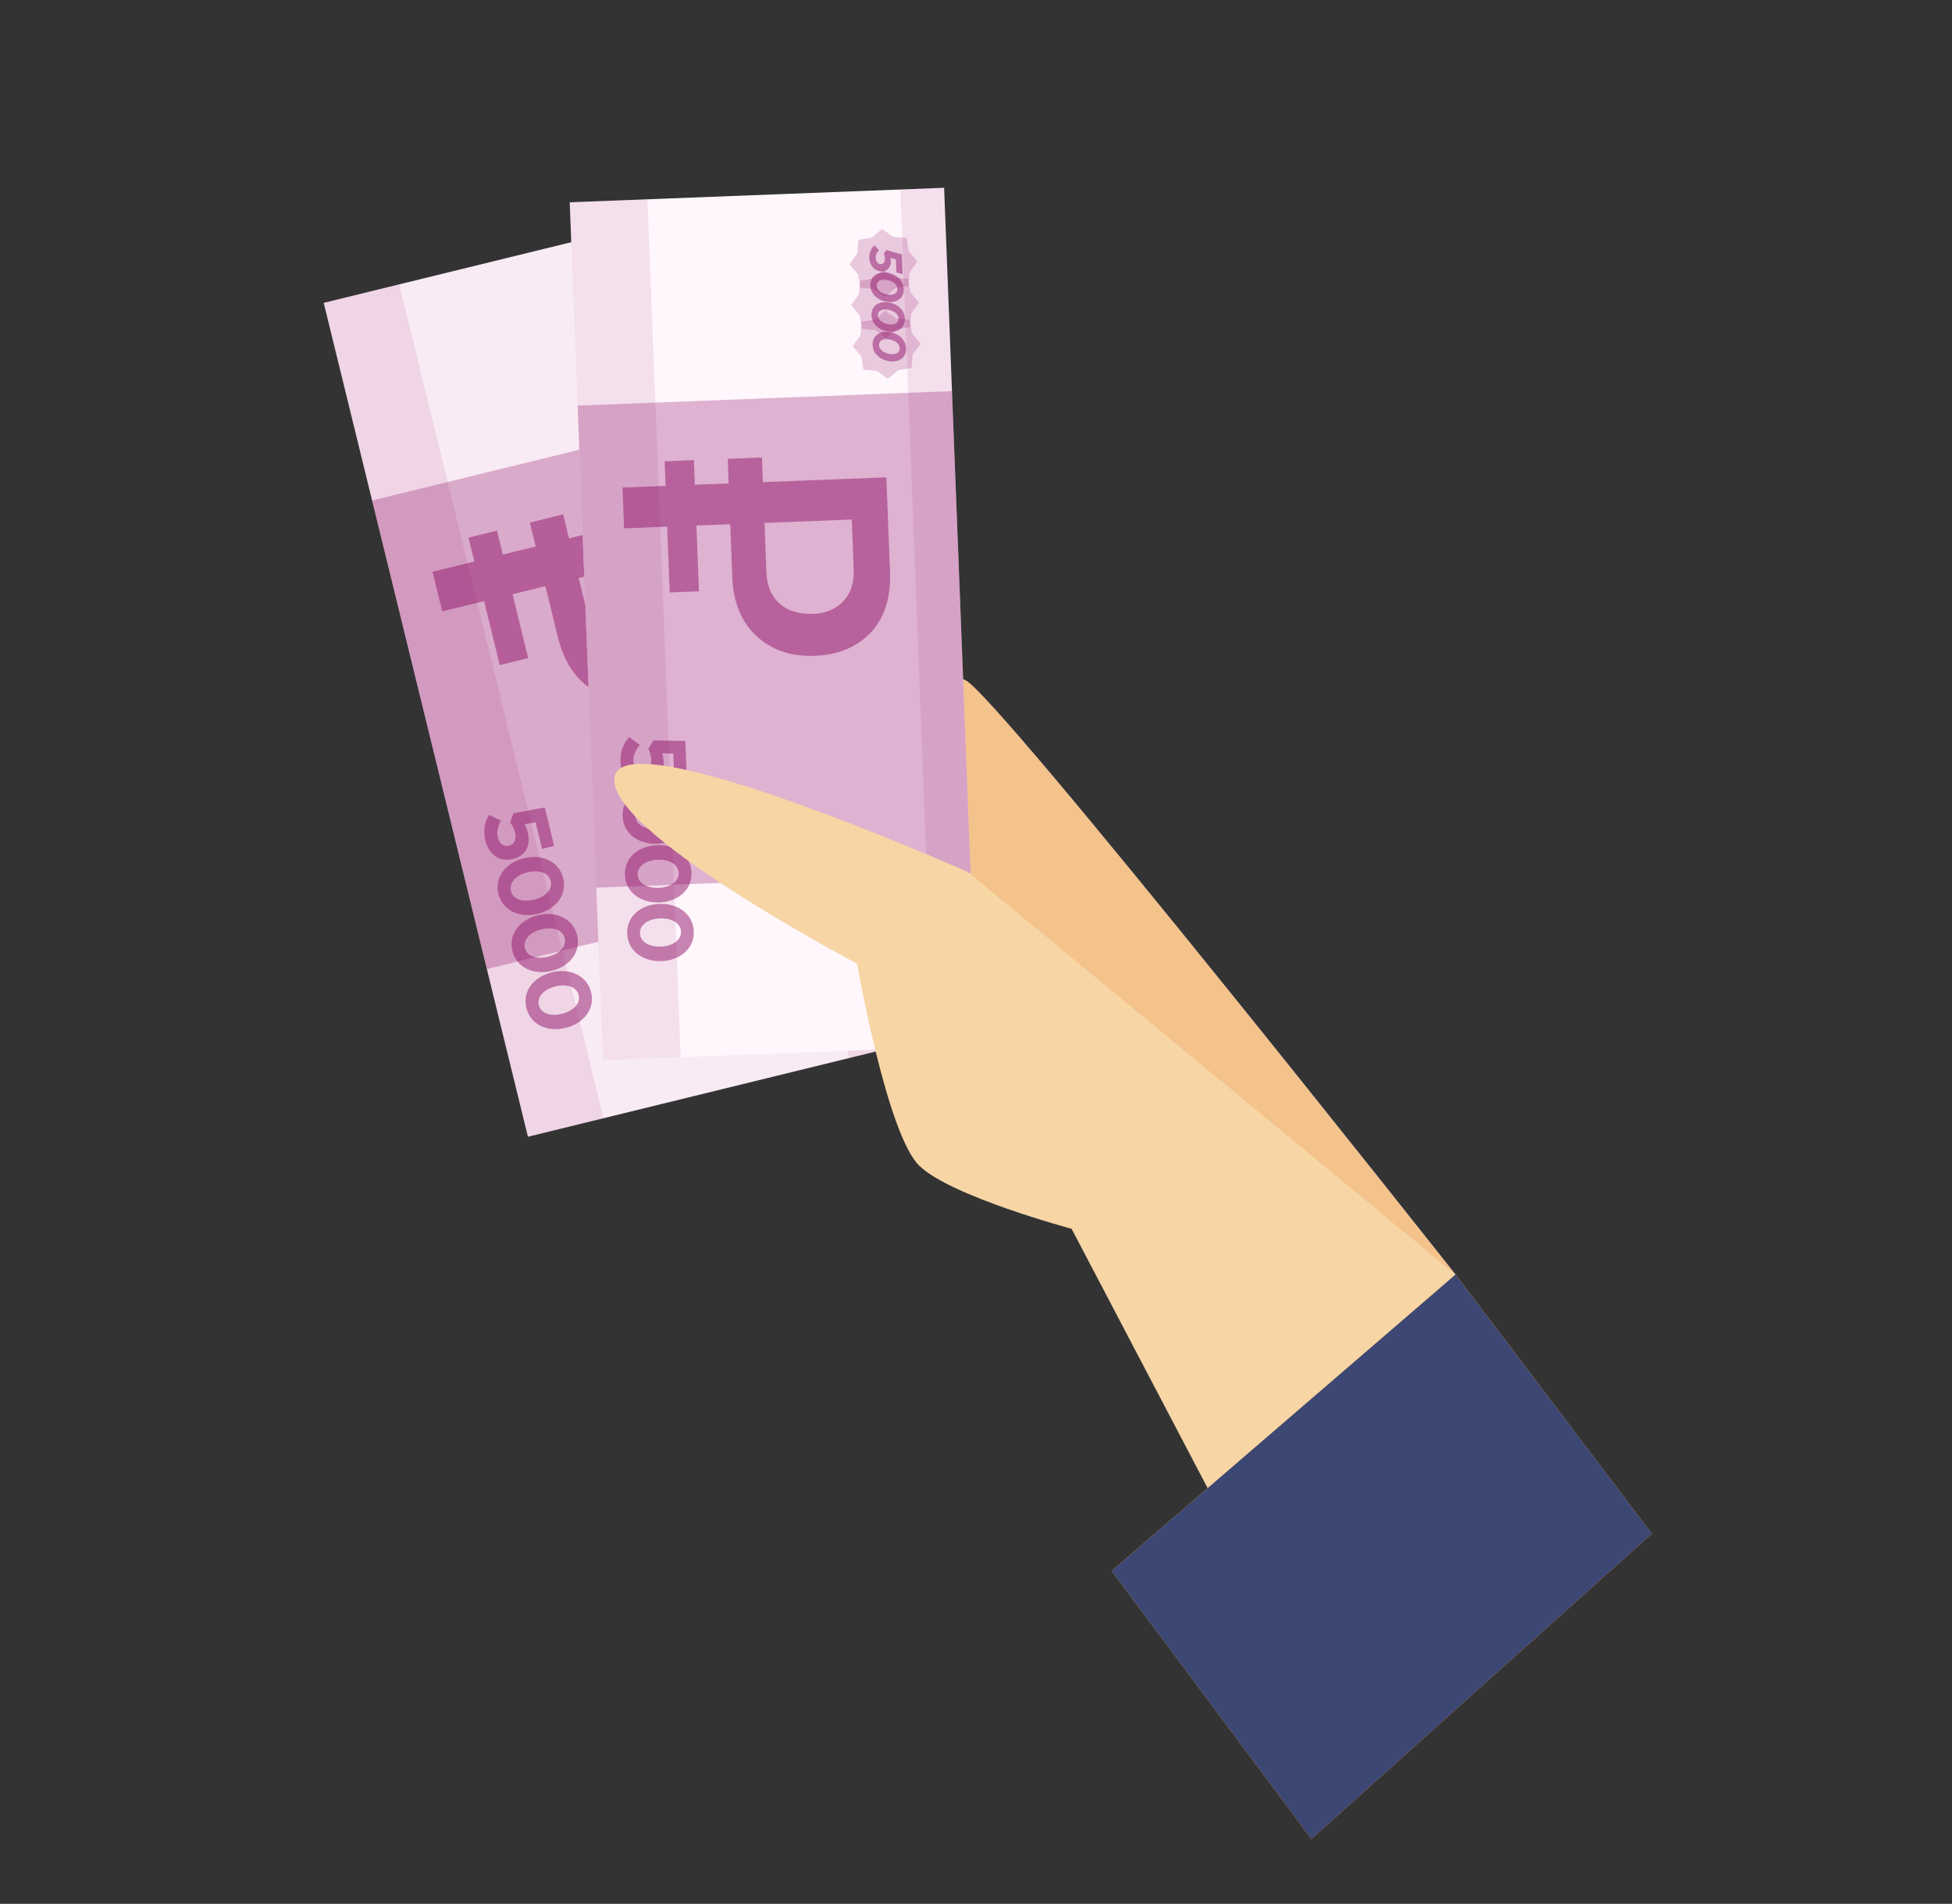 <svg width="603" height="588" viewBox="0 0 603 588" fill="none" xmlns="http://www.w3.org/2000/svg">
<rect x="0" y="0" width="603" height="588" fill="#333333" stroke="none"/>
<path d="M235.777 201.582C235.777 201.582 289.758 207.038 297.975 209.96C306.619 212.636 449.648 393.642 449.648 393.642L234.833 252.132L235.777 201.582Z" fill="url(#paint0_linear)"/>
<path d="M235.777 201.582C235.777 201.582 289.758 207.038 297.975 209.96C306.619 212.636 449.648 393.642 449.648 393.642L234.833 252.132L235.777 201.582Z" fill="#F4C38B"/>
<rect x="212.41" y="66" width="265.158" height="115.731" transform="rotate(76.236 212.41 66)" fill="#F9EBF4"/>
<rect opacity="0.1" x="212.41" y="66" width="265.158" height="13.507" transform="rotate(76.236 212.41 66)" fill="#911368"/>
<rect opacity="0.3" x="227.359" y="127.037" width="149" height="115.731" transform="rotate(76.236 227.359 127.037)" fill="#911368"/>
<rect opacity="0.1" x="123.34" y="87.819" width="265.158" height="24.028" transform="rotate(76.236 123.34 87.819)" fill="#911368"/>
<path opacity="0.2" d="M208.917 89.983L207.204 93.793L207.694 97.942L203.789 99.425L201.202 102.705L197.391 100.992L193.243 101.482L191.76 97.577L188.48 94.99L190.192 91.179L189.703 87.031L193.608 85.548L196.195 82.268L200.005 83.981L204.154 83.491L205.637 87.396L208.917 89.983Z" fill="#911368"/>
<path opacity="0.2" d="M214.937 114.564L213.224 118.374L213.714 122.523L209.808 124.006L207.221 127.286L203.411 125.573L199.262 126.063L197.779 122.158L194.499 119.57L196.212 115.76L195.722 111.611L199.628 110.128L202.215 106.848L206.025 108.561L210.174 108.071L211.657 111.977L214.937 114.564Z" fill="#911368"/>
<path opacity="0.2" d="M211.929 102.274L210.216 106.084L210.706 110.233L206.801 111.716L204.213 114.996L200.403 113.283L196.254 113.773L194.771 109.867L191.491 107.28L193.204 103.47L192.714 99.321L196.62 97.838L199.207 94.558L203.017 96.271L207.166 95.781L208.649 99.686L211.929 102.274Z" fill="#911368"/>
<path d="M194.08 91.715C194.726 94.353 196.878 95.611 198.798 95.141C200.483 94.728 201.255 93.222 200.822 91.454C200.741 91.123 200.618 90.802 200.472 90.501L202.25 90.651L203.214 94.586L205.204 94.641L203.769 88.785L198.816 88.403L198.21 89.694C198.45 90.015 198.73 90.503 198.832 90.917C199.133 92.146 198.719 92.848 198.029 93.017C197.214 93.216 196.324 92.571 196.043 91.425C195.823 90.527 196.006 89.721 196.552 88.899L194.93 87.716C194.111 88.619 193.738 90.32 194.08 91.715ZM196.13 100.147C196.932 103.42 200.561 104.551 203.378 103.861C205.809 103.266 207.028 101.371 206.473 99.107C205.672 95.834 202.042 94.703 199.225 95.393C196.795 95.988 195.576 97.882 196.13 100.147ZM198.09 99.843C197.83 98.779 198.379 97.913 199.746 97.578C201.541 97.138 204.09 97.685 204.513 99.411C204.774 100.474 204.225 101.341 202.858 101.676C201.062 102.115 198.513 101.569 198.09 99.843ZM198.314 109.061C199.115 112.333 202.745 113.464 205.562 112.774C207.992 112.179 209.212 110.285 208.657 108.02C207.855 104.747 204.226 103.616 201.409 104.306C198.978 104.902 197.759 106.796 198.314 109.061ZM200.274 108.756C200.013 107.693 200.562 106.826 201.929 106.492C203.725 106.052 206.274 106.598 206.697 108.325C206.957 109.388 206.408 110.254 205.041 110.589C203.246 111.029 200.697 110.482 200.274 108.756ZM200.497 117.974C201.299 121.247 204.928 122.378 207.745 121.688C210.176 121.093 211.395 119.198 210.84 116.934C210.038 113.661 206.409 112.53 203.592 113.22C201.162 113.815 199.942 115.709 200.497 117.974ZM202.457 117.67C202.197 116.606 202.746 115.74 204.113 115.405C205.908 114.965 208.457 115.512 208.88 117.238C209.141 118.301 208.592 119.168 207.224 119.503C205.429 119.942 202.88 119.396 202.457 117.67Z" fill="#911368"/>
<path opacity="0.2" d="M255.089 278.48L253.376 282.29L253.866 286.439L249.961 287.922L247.373 291.202L243.563 289.489L239.414 289.979L237.931 286.074L234.651 283.486L236.364 279.676L235.874 275.527L239.78 274.044L242.367 270.764L246.177 272.477L250.326 271.987L251.809 275.893L255.089 278.48Z" fill="#911368"/>
<path opacity="0.2" d="M261.113 303.061L259.4 306.871L259.89 311.02L255.984 312.503L253.397 315.783L249.587 314.07L245.438 314.56L243.955 310.655L240.675 308.067L242.388 304.257L241.898 300.108L245.803 298.625L248.391 295.345L252.201 297.058L256.35 296.568L257.833 300.474L261.113 303.061Z" fill="#911368"/>
<path opacity="0.2" d="M258.101 290.771L256.388 294.581L256.878 298.73L252.972 300.213L250.385 303.493L246.575 301.78L242.426 302.27L240.943 298.364L237.663 295.777L239.376 291.967L238.886 287.818L242.792 286.335L245.379 283.055L249.189 284.768L253.338 284.278L254.821 288.183L258.101 290.771Z" fill="#911368"/>
<path d="M240.251 280.212C240.898 282.85 243.05 284.108 244.97 283.638C246.654 283.225 247.427 281.719 246.994 279.951C246.913 279.62 246.79 279.298 246.643 278.998L248.422 279.147L249.386 283.083L251.376 283.137L249.941 277.282L244.988 276.9L244.382 278.19C244.622 278.512 244.902 279 245.004 279.414C245.305 280.643 244.891 281.345 244.2 281.514C243.386 281.713 242.496 281.068 242.215 279.921C241.995 279.024 242.178 278.218 242.723 277.396L241.101 276.213C240.283 277.116 239.91 278.817 240.251 280.212ZM242.302 288.644C243.104 291.917 246.733 293.048 249.55 292.358C251.981 291.762 253.2 289.868 252.645 287.603C251.844 284.331 248.214 283.2 245.397 283.89C242.967 284.485 241.747 286.379 242.302 288.644ZM244.262 288.34C244.002 287.276 244.551 286.41 245.918 286.075C247.713 285.635 250.262 286.182 250.685 287.908C250.946 288.971 250.397 289.838 249.03 290.173C247.234 290.612 244.685 290.066 244.262 288.34ZM244.486 297.557C245.287 300.83 248.917 301.961 251.734 301.271C254.164 300.676 255.383 298.782 254.829 296.517C254.027 293.244 250.398 292.113 247.581 292.803C245.15 293.399 243.931 295.293 244.486 297.557ZM246.446 297.253C246.185 296.19 246.734 295.323 248.101 294.988C249.897 294.549 252.446 295.095 252.869 296.821C253.129 297.885 252.58 298.751 251.213 299.086C249.418 299.526 246.869 298.979 246.446 297.253ZM246.669 306.471C247.471 309.744 251.1 310.875 253.917 310.185C256.347 309.589 257.567 307.695 257.012 305.43C256.21 302.158 252.581 301.027 249.764 301.717C247.334 302.312 246.114 304.206 246.669 306.471ZM248.629 306.166C248.369 305.103 248.918 304.237 250.285 303.902C252.08 303.462 254.629 304.009 255.052 305.735C255.312 306.798 254.763 307.665 253.396 307.999C251.601 308.439 249.052 307.893 248.629 306.166Z" fill="#911368"/>
<path opacity="0.5" d="M149.937 259.592C151.026 264.039 154.333 266.303 158.42 265.302C162.839 264.219 163.925 260.762 163.005 257.006C162.741 255.929 162.434 255.272 162.051 254.546L165.447 253.949L167.463 262.179L171.191 261.266L168.282 249.39L158.619 251.171L157.591 254.029C158.201 254.845 158.803 255.869 159.101 257.084C159.595 259.1 158.973 260.746 157.316 261.152C155.548 261.585 154.277 260.578 153.79 258.59C153.371 256.878 153.792 255.252 154.759 253.463L151.065 251.646C149.729 253.964 149.179 256.499 149.937 259.592ZM153.972 276.064C155.237 281.228 160.474 283.605 166.081 282.232C171.742 280.845 175.233 276.33 173.981 271.221C172.723 266.084 167.479 263.679 161.873 265.053C156.211 266.44 152.707 270.899 153.972 276.064ZM157.824 275.178C157.195 272.61 159.406 270.282 162.942 269.416C166.532 268.537 169.506 269.565 170.129 272.106C170.751 274.647 168.519 277.009 165.012 277.868C161.449 278.741 158.454 277.747 157.824 275.178ZM158.288 293.683C159.553 298.848 164.79 301.225 170.397 299.851C176.059 298.464 179.549 293.95 178.297 288.84C177.039 283.703 171.795 281.299 166.189 282.673C160.527 284.059 157.023 288.519 158.288 293.683ZM162.141 292.798C161.511 290.23 163.722 287.902 167.258 287.036C170.848 286.157 173.822 287.185 174.445 289.726C175.067 292.267 172.835 294.628 169.328 295.488C165.765 296.36 162.77 295.367 162.141 292.798ZM162.604 311.303C163.869 316.468 169.106 318.844 174.713 317.471C180.375 316.084 183.865 311.57 182.614 306.46C181.355 301.323 176.111 298.919 170.505 300.292C164.843 301.679 161.339 306.138 162.604 311.303ZM166.457 310.418C165.827 307.849 168.039 305.522 171.574 304.656C175.164 303.777 178.139 304.804 178.761 307.345C179.383 309.886 177.152 312.248 173.644 313.107C170.081 313.98 167.086 312.987 166.457 310.418Z" fill="#911368"/>
<path opacity="0.5" d="M153.515 163.88L155.326 171.271L165.489 168.782L163.678 161.391L173.956 158.873L175.767 166.264L212.838 157.183L219.74 185.362C221.664 193.215 220.989 199.787 217.715 205.077C214.44 210.368 209.262 213.881 202.179 215.616C195.018 217.37 188.697 216.552 183.215 213.161C177.828 209.829 174.221 204.429 172.391 196.96L168.487 181.023L158.325 183.513L163.162 203.261L154.385 205.411L149.548 185.663L136.613 188.831L133.615 176.59L146.549 173.421L144.738 166.03L153.515 163.88ZM182.415 193.403C183.396 197.407 185.362 200.271 188.315 201.996C191.344 203.702 194.938 204.046 199.095 203.028C202.945 202.085 205.741 200.176 207.485 197.3C209.248 194.502 209.63 191.062 208.63 186.982L204.981 172.084L178.766 178.506L182.415 193.403Z" fill="#911368"/>
<rect x="291.645" y="58" width="265.158" height="115.731" transform="rotate(87.782 291.645 58)" fill="#FFF7FC"/>
<rect opacity="0.1" x="291.645" y="58" width="265.158" height="13.507" transform="rotate(87.782 291.645 58)" fill="#911368"/>
<rect opacity="0.3" x="294.074" y="120.794" width="149" height="115.731" transform="rotate(87.782 294.074 120.794)" fill="#911368"/>
<rect opacity="0.1" x="200.008" y="61.548" width="265.158" height="24.028" transform="rotate(87.782 200.008 61.548)" fill="#911368"/>
<path opacity="0.2" d="M283.423 80.799L280.982 84.189L280.631 88.352L276.508 89.023L273.317 91.719L269.926 89.278L265.764 88.928L265.092 84.804L262.396 81.613L264.837 78.223L265.188 74.06L269.311 73.388L272.503 70.693L275.893 73.134L280.056 73.484L280.727 77.607L283.423 80.799Z" fill="#911368"/>
<path opacity="0.2" d="M284.399 106.087L281.958 109.477L281.608 113.64L277.485 114.312L274.293 117.007L270.903 114.566L266.74 114.216L266.069 110.093L263.373 106.901L265.814 103.511L266.164 99.348L270.288 98.677L273.479 95.981L276.869 98.422L281.032 98.772L281.704 102.896L284.399 106.087Z" fill="#911368"/>
<path opacity="0.2" d="M283.911 93.443L281.47 96.834L281.12 100.996L276.996 101.668L273.805 104.363L270.415 101.923L266.252 101.572L265.581 97.449L262.885 94.257L265.326 90.867L265.676 86.704L269.799 86.033L272.991 83.337L276.381 85.778L280.544 86.129L281.215 90.252L283.911 93.443Z" fill="#911368"/>
<path opacity="0.5" d="M268.536 79.525C268.641 82.239 270.498 83.903 272.473 83.826C274.206 83.759 275.265 82.438 275.194 80.619C275.181 80.278 275.125 79.939 275.042 79.615L276.754 80.118L276.911 84.167L278.849 84.618L278.616 78.594L273.839 77.228L272.987 78.371C273.158 78.735 273.335 79.268 273.351 79.695C273.4 80.959 272.855 81.564 272.144 81.591C271.306 81.624 270.563 80.813 270.518 79.634C270.482 78.71 270.823 77.957 271.521 77.261L270.169 75.777C269.187 76.498 268.48 78.091 268.536 79.525ZM268.857 88.197C268.988 91.564 272.317 93.399 275.215 93.287C277.716 93.19 279.289 91.578 279.199 89.248C279.069 85.881 275.74 84.046 272.841 84.159C270.341 84.255 268.767 85.867 268.857 88.197ZM270.839 88.291C270.796 87.197 271.508 86.458 272.914 86.404C274.761 86.332 277.149 87.378 277.218 89.154C277.26 90.248 276.549 90.987 275.143 91.041C273.296 91.113 270.907 90.067 270.839 88.291ZM269.212 97.367C269.343 100.734 272.672 102.569 275.57 102.457C278.071 102.36 279.645 100.748 279.554 98.418C279.424 95.051 276.095 93.216 273.196 93.329C270.696 93.425 269.122 95.037 269.212 97.367ZM271.194 97.461C271.151 96.367 271.863 95.628 273.269 95.574C275.116 95.502 277.504 96.548 277.573 98.324C277.615 99.418 276.904 100.157 275.498 100.211C273.651 100.283 271.263 99.237 271.194 97.461ZM269.568 106.537C269.698 109.904 273.027 111.739 275.925 111.627C278.426 111.53 280 109.918 279.909 107.588C279.779 104.221 276.45 102.387 273.552 102.499C271.051 102.596 269.477 104.207 269.568 106.537ZM271.549 106.631C271.507 105.537 272.218 104.799 273.624 104.744C275.471 104.673 277.859 105.718 277.928 107.494C277.97 108.588 277.259 109.327 275.853 109.382C274.006 109.453 271.618 108.407 271.549 106.631Z" fill="#911368"/>
<path opacity="0.2" d="M290.931 274.723L288.49 278.114L288.139 282.276L284.016 282.948L280.824 285.644L277.434 283.203L273.271 282.852L272.6 278.729L269.904 275.537L272.345 272.147L272.696 267.984L276.819 267.313L280.01 264.617L283.401 267.058L287.563 267.409L288.235 271.532L290.931 274.723Z" fill="#911368"/>
<path opacity="0.2" d="M291.911 300.011L289.47 303.402L289.12 307.565L284.996 308.236L281.805 310.932L278.415 308.491L274.252 308.14L273.581 304.017L270.885 300.826L273.326 297.435L273.676 293.272L277.799 292.601L280.991 289.905L284.381 292.346L288.544 292.697L289.215 296.82L291.911 300.011Z" fill="#911368"/>
<path opacity="0.2" d="M291.419 287.367L288.978 290.758L288.627 294.92L284.504 295.592L281.313 298.288L277.922 295.847L273.76 295.496L273.088 291.373L270.393 288.182L272.833 284.791L273.184 280.628L277.307 279.957L280.499 277.261L283.889 279.702L288.052 280.053L288.723 284.176L291.419 287.367Z" fill="#911368"/>
<path d="M276.047 273.45C276.153 276.163 278.01 277.827 279.985 277.751C281.718 277.684 282.776 276.362 282.706 274.544C282.693 274.203 282.637 273.864 282.553 273.54L284.266 274.042L284.423 278.091L286.361 278.543L286.128 272.519L281.351 271.153L280.499 272.296C280.67 272.659 280.847 273.193 280.863 273.619C280.912 274.884 280.366 275.488 279.656 275.516C278.818 275.548 278.075 274.737 278.029 273.558C277.994 272.635 278.334 271.882 279.033 271.186L277.681 269.702C276.699 270.423 275.992 272.015 276.047 273.45ZM276.369 282.122C276.499 285.489 279.829 287.323 282.727 287.211C285.227 287.114 286.801 285.502 286.711 283.173C286.581 279.806 283.251 277.971 280.353 278.083C277.853 278.18 276.279 279.792 276.369 282.122ZM278.35 282.216C278.308 281.122 279.019 280.383 280.426 280.328C282.273 280.257 284.661 281.303 284.73 283.079C284.772 284.172 284.061 284.911 282.654 284.966C280.807 285.037 278.419 283.992 278.35 282.216ZM276.724 291.292C276.855 294.659 280.184 296.493 283.082 296.381C285.582 296.284 287.156 294.673 287.066 292.343C286.936 288.976 283.606 287.141 280.708 287.253C278.208 287.35 276.634 288.962 276.724 291.292ZM278.706 291.386C278.663 290.292 279.374 289.553 280.781 289.499C282.628 289.427 285.016 290.473 285.085 292.249C285.127 293.343 284.416 294.082 283.009 294.136C281.162 294.208 278.774 293.162 278.706 291.386ZM277.079 300.462C277.21 303.829 280.539 305.664 283.437 305.551C285.938 305.455 287.511 303.843 287.421 301.513C287.291 298.146 283.961 296.311 281.063 296.423C278.563 296.52 276.989 298.132 277.079 300.462ZM279.061 300.556C279.018 299.462 279.729 298.723 281.136 298.669C282.983 298.597 285.371 299.643 285.44 301.419C285.482 302.513 284.771 303.252 283.364 303.306C281.518 303.378 279.129 302.332 279.061 300.556Z" fill="#911368"/>
<path opacity="0.5" d="M191.686 235.17C191.863 239.745 194.649 242.625 198.854 242.462C203.401 242.286 205.156 239.116 205.006 235.252C204.964 234.144 204.794 233.439 204.564 232.651L208.011 232.745L208.339 241.213L212.175 241.064L211.702 228.846L201.877 228.657L200.299 231.251C200.733 232.173 201.118 233.297 201.166 234.547C201.246 236.621 200.308 238.109 198.603 238.175C196.785 238.245 195.741 237.005 195.661 234.959C195.593 233.198 196.332 231.689 197.637 230.131L194.381 227.61C192.609 229.614 191.562 231.988 191.686 235.17ZM192.342 252.116C192.548 257.429 197.203 260.806 202.971 260.582C208.796 260.357 213.119 256.632 212.916 251.376C212.711 246.091 208.055 242.686 202.287 242.909C196.462 243.135 192.136 246.802 192.342 252.116ZM196.294 252.02C196.191 249.377 198.823 247.539 202.46 247.398C206.154 247.255 208.863 248.858 208.964 251.472C209.065 254.086 206.406 255.953 202.797 256.093C199.132 256.235 196.396 254.662 196.294 252.02ZM193.044 270.243C193.25 275.556 197.905 278.933 203.673 278.71C209.498 278.484 213.821 274.76 213.618 269.503C213.413 264.218 208.757 260.813 202.989 261.036C197.164 261.262 192.838 264.929 193.044 270.243ZM196.995 270.147C196.893 267.504 199.525 265.666 203.162 265.526C206.856 265.383 209.565 266.985 209.666 269.599C209.767 272.213 207.108 274.08 203.499 274.22C199.834 274.362 197.098 272.789 196.995 270.147ZM193.746 288.37C193.951 293.683 198.607 297.06 204.375 296.837C210.2 296.611 214.523 292.887 214.319 287.63C214.115 282.345 209.458 278.94 203.69 279.163C197.866 279.389 193.54 283.057 193.746 288.37ZM197.697 288.274C197.595 285.631 200.227 283.794 203.864 283.653C207.558 283.51 210.267 285.112 210.368 287.726C210.469 290.34 207.809 292.208 204.201 292.347C200.536 292.489 197.8 290.916 197.697 288.274Z" fill="#911368"/>
<path opacity="0.5" d="M214.348 142.111L214.642 149.715L225.097 149.31L224.803 141.706L235.377 141.296L235.672 148.9L273.81 147.424L274.933 176.413C275.245 184.493 273.268 190.796 269.001 195.324C264.735 199.853 258.958 202.258 251.67 202.54C244.304 202.825 238.275 200.758 233.582 196.339C228.971 191.996 226.518 185.983 226.22 178.3L225.585 161.904L215.13 162.309L215.916 182.625L206.887 182.975L206.1 162.658L192.793 163.174L192.306 150.58L205.612 150.064L205.318 142.46L214.348 142.111ZM236.753 176.821C236.912 180.94 238.266 184.14 240.813 186.421C243.44 188.699 246.892 189.755 251.169 189.59C255.129 189.436 258.252 188.125 260.536 185.657C262.823 183.268 263.885 179.975 263.723 175.777L263.129 160.45L236.159 161.494L236.753 176.821Z" fill="#911368"/>
<path d="M298.989 269.318C298.989 269.318 195.087 223.103 190.002 239.395C184.916 255.688 264.765 297.62 264.765 297.62C264.765 297.62 273.988 350.534 284.033 360.072C293.742 369.519 331.027 379.509 331.027 379.509L373.925 461.263L449.647 393.637L298.989 269.318Z" fill="#F7D5A5"/>
<path d="M405.096 567.983L343.405 485.156L449.649 393.641L510.291 473.664L405.096 567.983Z" fill="url(#paint1_linear)"/>
<path d="M405.096 567.983L343.405 485.156L449.649 393.641L510.291 473.664L405.096 567.983Z" fill="#3D4773"/>
<defs>
<linearGradient id="paint0_linear" x1="413.959" y1="321.272" x2="165.214" y2="199.843" gradientUnits="userSpaceOnUse">
<stop stop-color="#6270CA"/>
<stop offset="0.128" stop-color="#6873C7"/>
<stop offset="0.296" stop-color="#797BBE"/>
<stop offset="0.488" stop-color="#9489AF"/>
<stop offset="0.697" stop-color="#BA9C9B"/>
<stop offset="0.917" stop-color="#EBB481"/>
<stop offset="1" stop-color="#FFBE76"/>
</linearGradient>
<linearGradient id="paint1_linear" x1="496.938" y1="605.539" x2="400.335" y2="431.869" gradientUnits="userSpaceOnUse">
<stop stop-color="#FF791F"/>
<stop offset="1" stop-color="#FFC15B"/>
</linearGradient>
</defs>
</svg>

